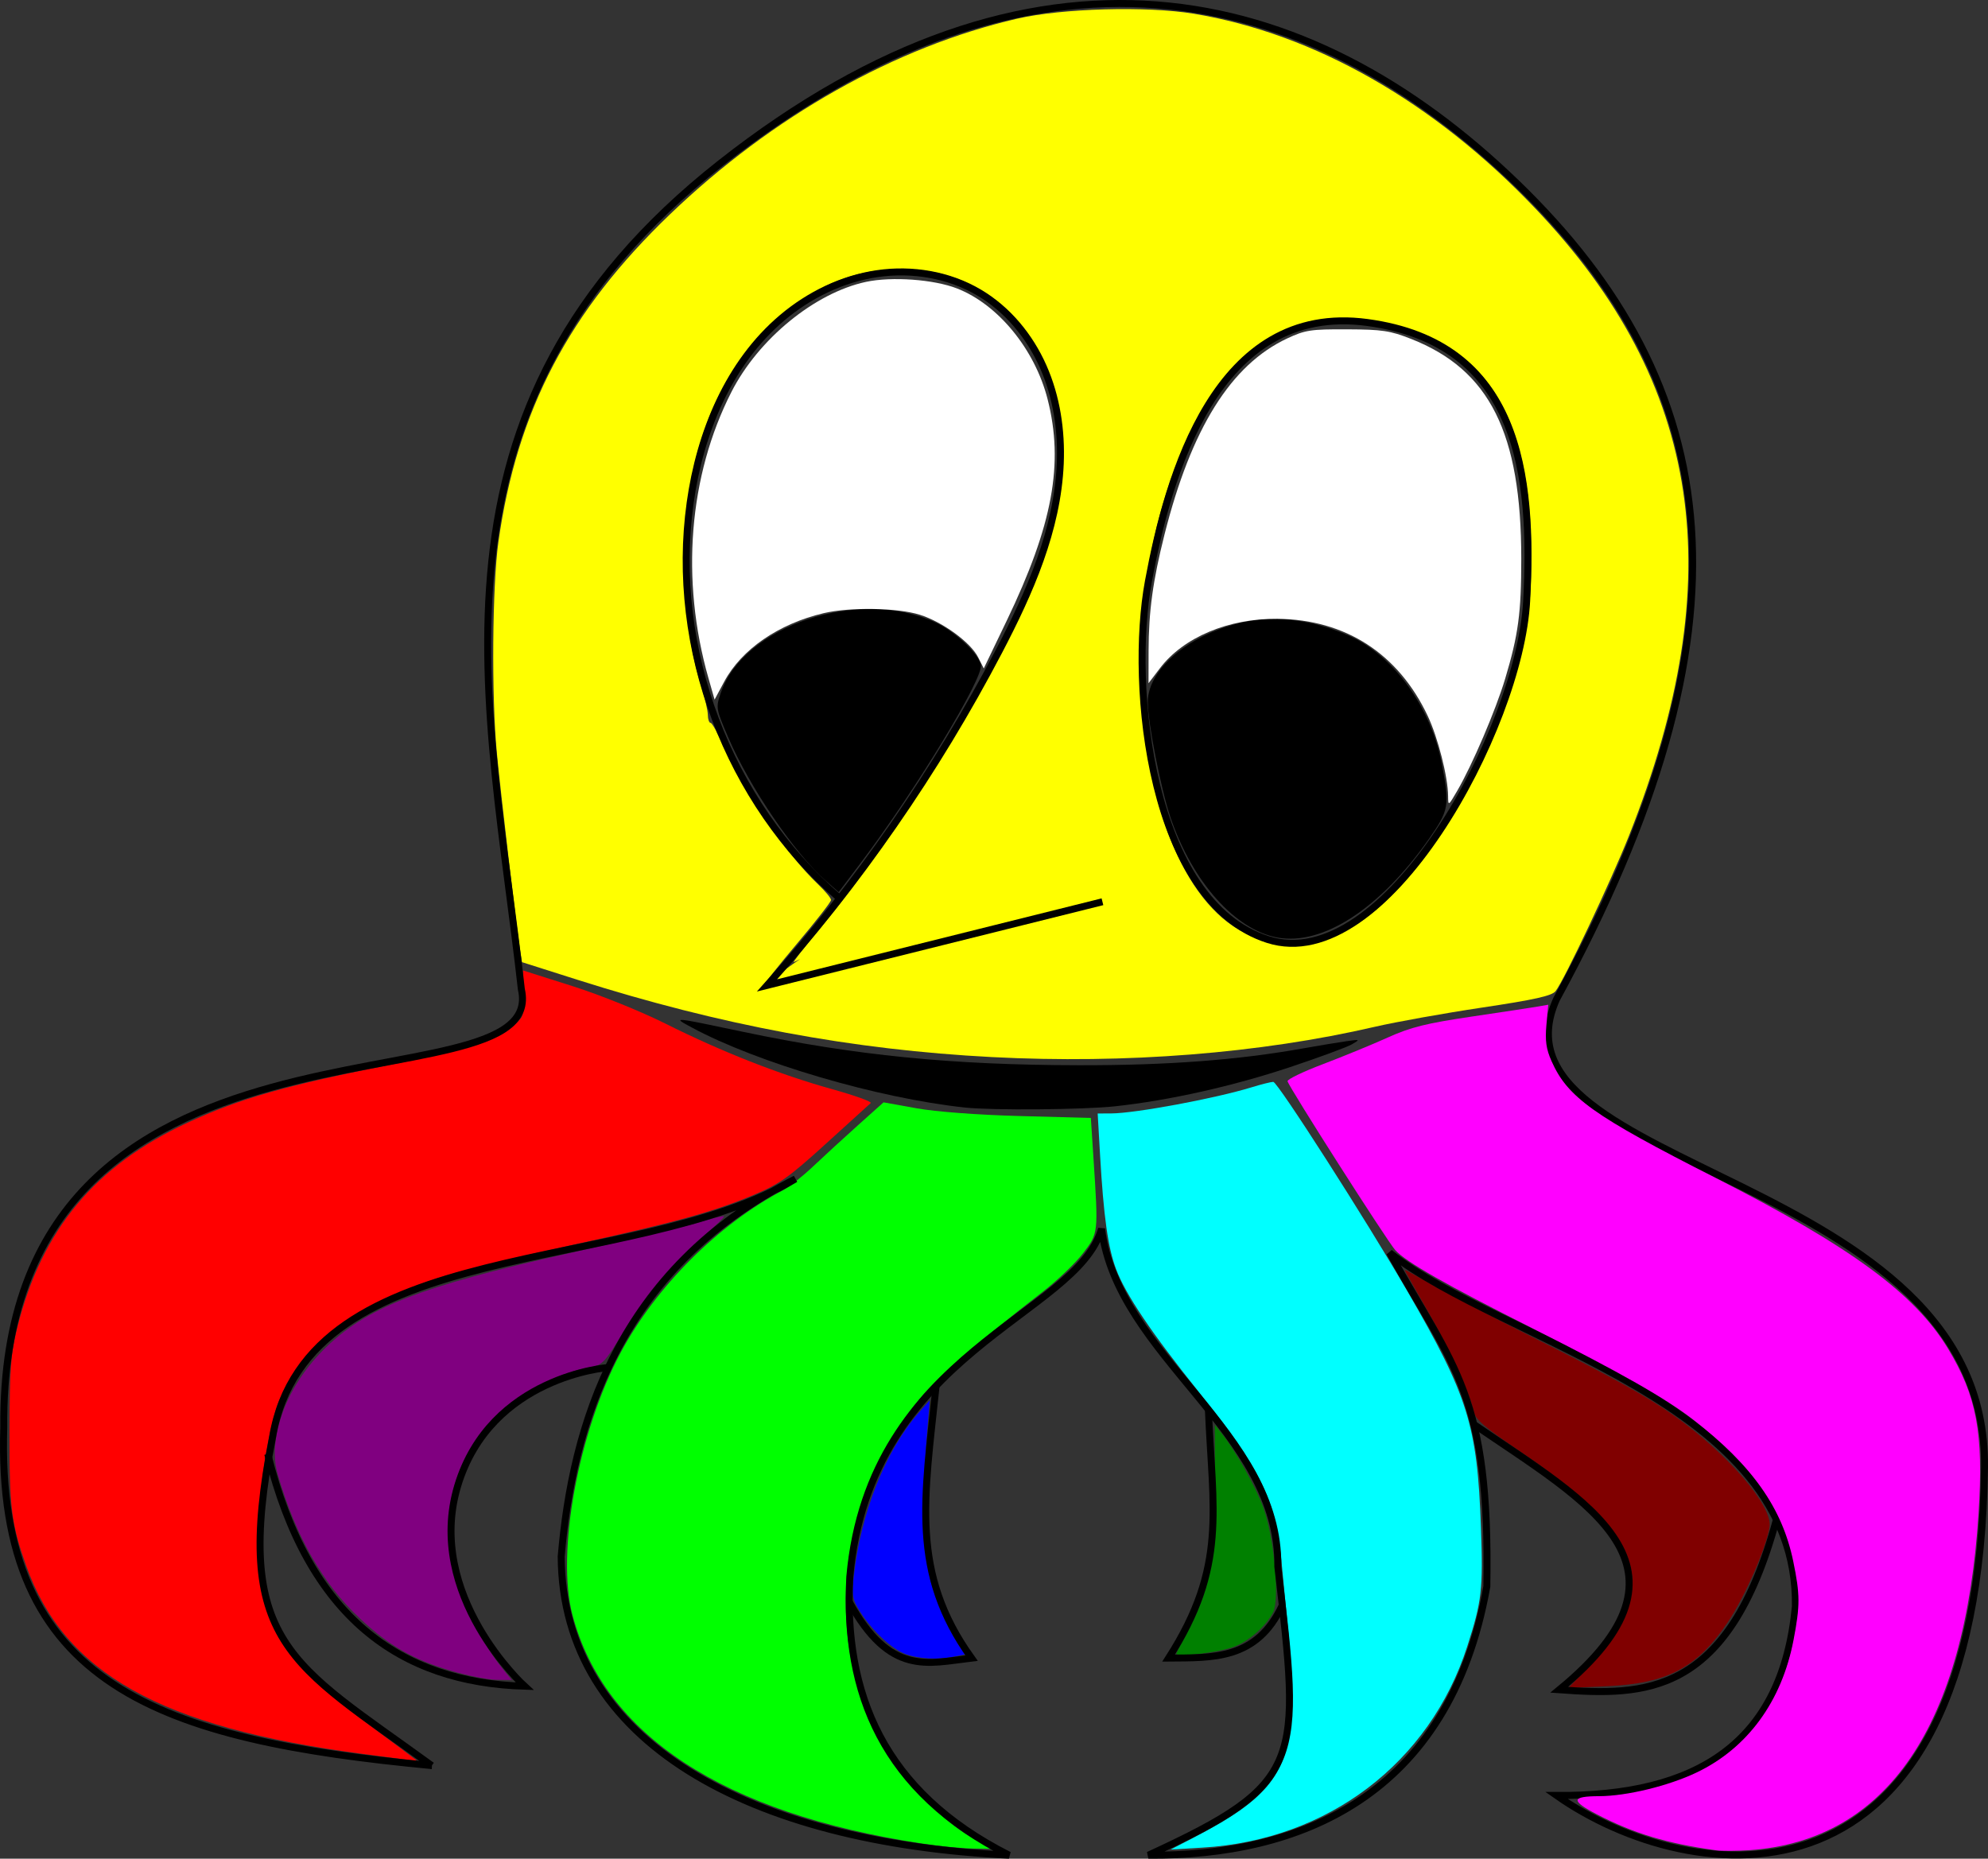 <?xml version="1.0" encoding="UTF-8" standalone="no"?>
<!-- Created with Inkscape (http://www.inkscape.org/) -->

<svg
   xmlns:dc="http://purl.org/dc/elements/1.1/"
   xmlns:cc="http://creativecommons.org/ns#"
   xmlns:rdf="http://www.w3.org/1999/02/22-rdf-syntax-ns#"
   xmlns:svg="http://www.w3.org/2000/svg"
   xmlns="http://www.w3.org/2000/svg"
   xmlns:sodipodi="http://sodipodi.sourceforge.net/DTD/sodipodi-0.dtd"
   xmlns:inkscape="http://www.inkscape.org/namespaces/inkscape"
   width="570.664"
   height="533.59"
   id="svg2"
   version="1.1"
   inkscape:version="0.48.1 r9760"
   sodipodi:docname="net2o-logo.svg"
   inkscape:export-filename="/home/bernd/proj/net2o/doc/net2o-logo.png"
   inkscape:export-xdpi="9.9513416"
   inkscape:export-ydpi="9.9513416">
  <rect width="100%" height="100%" fill="#333333" stroke="none"/>
  <defs
     id="defs4">
    <inkscape:path-effect
       effect="spiro"
       id="path-effect2991"
       is_visible="true" />
  </defs>
  <sodipodi:namedview
     id="base"
     pagecolor="#ffffff"
     bordercolor="#666666"
     borderopacity="1.0"
     inkscape:pageopacity="0.0"
     inkscape:pageshadow="2"
     inkscape:zoom="1"
     inkscape:cx="251.08758"
     inkscape:cy="280.59816"
     inkscape:document-units="px"
     inkscape:current-layer="layer1"
     showgrid="false"
     inkscape:object-paths="true"
     inkscape:snap-smooth-nodes="false"
     inkscape:window-width="1920"
     inkscape:window-height="1184"
     inkscape:window-x="-3"
     inkscape:window-y="-10"
     inkscape:window-maximized="1"
     fit-margin-top="0"
     fit-margin-left="0"
     fit-margin-right="0"
     fit-margin-bottom="0" />
  <g
     inkscape:label="Ebene 1"
     inkscape:groupmode="layer"
     id="layer1"
     transform="translate(-98.912,-319.777)">
    <path
       style="fill:#00ff00;fill-opacity:1;stroke:none"
       d="m 363.233,848.972 c -56.698,-8.684 -90.877,-31.102 -99.998,-65.587 -4.707,-17.795 1.668,-52.536 13.808,-75.256 10.154,-19.002 28.123,-36.953 46.794,-46.744 1.667,-0.874 5.531,-3.956 8.586,-6.849 3.056,-2.893 8.832,-8.193 12.836,-11.778 l 7.28,-6.518 9.388,1.692 c 5.619,1.013 17.563,1.912 29.752,2.239 l 20.364,0.547 0.767,11.735 c 1.401,21.448 1.415,21.324 -2.983,27.094 -2.153,2.824 -7.345,7.797 -11.539,11.05 -19.299,14.972 -29.983,24.231 -35.156,30.467 -21.481,25.895 -27.3,60.51 -15.318,91.111 5.097,13.018 18.453,28.513 30.572,35.468 l 5.051,2.899 -5.556,-0.088 c -3.056,-0.049 -9.647,-0.715 -14.647,-1.481 l 0,3e-5 z"
       id="path3036"
       inkscape:connector-curvature="0" />
    <path
       style="fill:#ff0000;fill-opacity:1;stroke:none"
       d="m 202.672,823.248 c -57.718,-7.643 -85.29,-23.113 -96.252,-54.005 -4.273,-12.043 -4.817,-16.416 -4.775,-38.386 0.035,-18.355 0.338,-22.4 2.246,-30.019 7.026,-28.056 22.31,-46.425 48.898,-58.767 14.972,-6.95 28.281,-10.737 58.921,-16.769 25.309,-4.982 31.757,-7.29 36.647,-13.115 0.829,-0.988 1.178,-3.74 0.973,-7.683 l -0.319,-6.144 14.178,4.495 c 7.965,2.525 19.711,7.264 26.806,10.815 16.103,8.059 32.671,14.573 47.752,18.776 6.54,1.822 11.54,3.622 11.112,3.998 -0.428,0.377 -6.257,5.667 -12.952,11.756 -10.559,9.602 -13.309,11.546 -20.732,14.654 -11.79,4.935 -22.479,7.876 -52.452,14.428 -14.167,3.097 -30.305,7.013 -35.86,8.702 -27.774,8.442 -44.813,22.515 -49.437,40.833 -4.444,17.606 -5.844,40.786 -3.099,51.323 3.619,13.895 9.938,21.482 30.818,37.004 6.945,5.163 12.816,9.561 13.048,9.775 0.517,0.477 1.459,0.578 -15.52,-1.67 l 0,0 z"
       id="path3034"
       inkscape:connector-curvature="0" />
    <path
       style="fill:#00ffff;fill-opacity:1;stroke:none"
       d="m 441.52,847.337 c 21.653,-11.216 27.202,-18.377 28.067,-36.217 0.257,-5.303 -0.079,-15.076 -0.746,-21.718 -0.667,-6.643 -1.611,-16.396 -2.096,-21.674 -1.582,-17.197 -6.116,-26.435 -23.763,-48.412 -13.473,-16.779 -20.981,-27.929 -23.701,-35.201 -2.335,-6.242 -3.569,-15.053 -4.592,-32.807 l -0.684,-11.869 3.909,-0.018 c 6.929,-0.031 29.876,-4.304 40.275,-7.5 2.778,-0.854 5.578,-1.557 6.222,-1.563 1.239,-0.012 26.645,39.645 38.498,60.093 17.42,30.052 20.072,38.563 21.113,67.764 0.64,17.941 0.261,21.234 -3.943,34.262 -10.786,33.43 -39.957,55.576 -76.032,57.721 l -9.091,0.541 6.566,-3.401 0,0 z"
       id="path3038"
       inkscape:connector-curvature="0" />
    <path
       style="fill:#800000;fill-opacity:1;stroke:none"
       d="m 554.396,798.917 c 6.871,-7.047 9.822,-11.48 11.929,-17.922 4.574,-13.984 -3.971,-26.165 -31.408,-44.768 -9.745,-6.607 -12.514,-8.998 -12.971,-11.197 -1.095,-5.271 -6.766,-17.65 -13.29,-29.014 -3.59,-6.253 -6.527,-11.496 -6.527,-11.652 0,-0.156 3.523,1.741 7.829,4.215 4.306,2.474 17.34,9.274 28.965,15.112 22.931,11.515 32.649,16.905 40.483,22.454 15.559,11.021 28.41,26.004 27.456,32.01 -0.962,6.055 -7.041,19.943 -11.925,27.245 -8.761,13.099 -17.409,17.696 -34.723,18.458 l -11.112,0.489 5.295,-5.43 0,0 z"
       id="path3042"
       inkscape:connector-curvature="0" />
    <path
       style="fill:#008000;fill-opacity:1;stroke:none"
       d="m 436.594,794.398 c 0.217,-0.501 1.9,-3.8 3.74,-7.332 5.92,-11.365 7.392,-19.39 7.347,-40.046 l -0.04,-18.183 2.02,2.525 c 4.061,5.077 10.037,15.829 12.075,21.728 2.997,8.672 4.527,25.904 2.625,29.546 -2.035,3.895 -6.547,7.952 -10.838,9.745 -4.286,1.79 -17.513,3.366 -16.928,2.016 l 0,0 z"
       id="path3044"
       inkscape:connector-curvature="0" />
    <path
       style="fill:#0000ff;fill-opacity:1;stroke:none"
       d="m 358.882,794.648 c -3.95,-1.431 -9.57,-6.669 -13.067,-12.179 -2.227,-3.508 -2.43,-4.629 -1.829,-10.102 1.995,-18.174 9.198,-36.313 18.69,-47.066 l 3.121,-3.536 -0.776,9.596 c -1.373,16.966 -0.836,36.165 1.201,42.931 1.931,6.415 5.058,13.415 7.952,17.798 l 1.747,2.646 -3.186,0.637 c -4.665,0.933 -10.049,0.65 -13.851,-0.727 l 0,0 z"
       id="path3046"
       inkscape:connector-curvature="0" />
    <path
       style="fill:#800080;fill-opacity:1;stroke:none"
       d="m 228.395,799.433 c -10.846,-3.205 -17.689,-7.124 -26.055,-14.922 -10.781,-10.05 -18.492,-23.552 -23.718,-41.532 -2.953,-10.16 2.306,-24.702 12.772,-35.32 12.26,-12.437 27.575,-18.477 71.811,-28.323 16.459,-3.663 32.901,-7.579 36.538,-8.703 3.636,-1.123 6.774,-1.879 6.974,-1.68 0.199,0.199 -2.359,2.709 -5.684,5.578 -8.729,7.53 -16.783,17.152 -23.278,27.807 -5.279,8.66 -5.95,9.358 -9.596,9.982 -6.08,1.041 -13.679,4.229 -19.859,8.331 -18.124,12.03 -25.12,33.551 -17.929,55.158 2.225,6.687 7.996,17.06 12.784,22.981 l 2.655,3.283 -4.423,-0.054 c -2.432,-0.03 -8.279,-1.193 -12.992,-2.586 l 0,-3e-5 z"
       id="path3048"
       inkscape:connector-curvature="0" />
    <path
       style="fill:#ffff00;fill-opacity:1;stroke:none"
       d="m 383.708,623.249 c -40.068,-2.078 -78.062,-9.167 -119.129,-22.224 l -15.822,-5.031 -0.594,-3.784 c -1.018,-6.482 -5.515,-44.644 -6.635,-56.312 -1.551,-16.146 -1.313,-47.947 0.452,-60.524 5.293,-37.709 20.25,-66.269 49.27,-94.086 29.389,-28.17 64.647,-48.045 99.589,-56.139 12.956,-3.001 37.214,-3.68 50.822,-1.423 34.591,5.738 68.867,25.296 98.02,55.931 47.879,50.312 56.184,105.946 26.869,179.979 -5.146,12.997 -18.643,41.568 -21.111,44.689 -1.062,1.344 -6.033,2.453 -21.088,4.708 -10.834,1.622 -24.698,4.108 -30.81,5.523 -32.95,7.632 -71.482,10.681 -109.835,8.692 z m -56.947,-27.247 c -0.275,0 2.63,-3.75 6.455,-8.334 20.285,-24.31 42.037,-57.849 56.505,-87.126 6.692,-13.542 8.915,-19.368 11.903,-31.192 9.825,-38.882 -10.395,-72.275 -43.8,-72.337 -14.74,-0.028 -27.275,5.611 -39.157,17.613 -9.858,9.958 -16.153,21.643 -20.16,37.428 -4.846,19.087 -4.17,45.967 1.621,64.439 1.081,3.449 1.972,7.295 1.979,8.545 0.007,1.25 0.366,2.273 0.798,2.273 0.432,0 2.107,3.068 3.721,6.819 5.48,12.727 17.731,30.56 27.2,39.594 2.007,1.915 3.649,3.907 3.649,4.428 0,0.521 -4.318,6.065 -9.596,12.32 -5.278,6.255 -9.596,11.703 -9.596,12.105 42.845,-33.018 107.05,-54.579 8.48,-6.575 z m 157.17,-8.371 c 17.391,-8.151 37.941,-37.444 48.436,-69.046 4.65,-14.001 6.135,-23.499 6.11,-39.076 -0.062,-39 -12.094,-59.496 -38.959,-66.367 -26.075,-6.669 -45.502,3.235 -58.498,29.822 -9.515,19.465 -14.675,42.872 -14.717,66.761 -0.065,36.587 11.005,66.865 28.111,76.89 10.091,5.914 18.453,6.202 29.518,1.016 z"
       id="path3024"
       inkscape:connector-curvature="0"
       sodipodi:nodetypes="sscsssssssssssscssssssscsssssccssssssss" />
    <path
       style="fill:none;stroke:#000000;stroke-width:2;stroke-linecap:butt;stroke-linejoin:miter;stroke-miterlimit:4;stroke-opacity:1;stroke-dasharray:none"
       d="M 222.857,826.648 C 145.273,819.262 97.585,804.033 100,729.505 98.805,599.739 257.045,640.836 248.571,603.791 c -9.148,-81.967 -32.54,-166.545 57.143,-237.143 89.683,-70.598 168.303,-52.546 228.571,5.714 60.269,58.26 69.699,127.343 11.429,234.286 -22.371,49.834 123.836,49.189 122.857,134.286 -1.711,132.843 -84.621,121.149 -122.857,94.286 40.409,0.258 64.811,-14.967 68.571,-54.286 0.843,-58.829 -83.754,-75.553 -116.479,-101.53 18.567,33.262 28.852,40.964 27.908,95.816 -10.78,60.743 -54.319,77.455 -97.143,77.143 44.904,-20.659 43.686,-26.487 37.143,-82.857 0.527,-38.906 -45.916,-60.135 -50.592,-96.97 -7.055,24.882 -66.476,35.192 -72.265,99.827 -1.833,33.495 9.535,61.71 45.714,80 C 314.455,848.799 260.33,820.098 260,766.648 c 3.171,-37.143 15.91,-82.397 67.244,-108.428 -46.877,28.156 -140.07,15.284 -150.102,74.142 -11.561,59.312 5.226,64.785 45.714,94.286 z"
       id="path2985"
       inkscape:connector-curvature="0"
       sodipodi:nodetypes="ccczzccccccccccccccc" />
    <path
       style="fill:none;stroke:#000000;stroke-width:2;stroke-linecap:butt;stroke-linejoin:miter;stroke-miterlimit:4;stroke-opacity:1;stroke-dasharray:none"
       d="m 339.893,577.639 c -31.984,-27.501 -48.691,-71.745 -42.867,-113.522 2.796,-20.057 10.992,-40.115 26.473,-53.172 7.74,-6.528 17.193,-11.133 27.211,-12.605 10.018,-1.472 20.58,0.288 29.291,5.45 8.18,4.847 14.511,12.538 18.364,21.23 3.852,8.693 5.3,18.346 4.9,27.845 -0.8,18.999 -8.733,36.933 -17.55,53.781 -18.109,34.604 -40.543,66.943 -66.614,96.023 l 96.276,-24.011"
       id="path2989"
       inkscape:path-effect="#path-effect2991"
       inkscape:original-d="m 339.89349,577.63921 c 0,0 -57.92487,-60.07268 -42.86733,-113.52216 15.05754,-53.44948 46.72423,-77.49075 82.97384,-60.3263 36.2496,17.16445 20.41015,65.52908 5.71429,102.85714 -14.69587,37.32806 -66.61414,96.02339 -66.61414,96.02339 59.6154,-13.43612 64.2047,-15.30224 96.27627,-24.01087"
       inkscape:connector-curvature="0"
       sodipodi:nodetypes="czzzcc" />
    <path
       style="fill:none;stroke:#000000;stroke-width:2;stroke-linecap:butt;stroke-linejoin:miter;stroke-miterlimit:4;stroke-opacity:1;stroke-dasharray:none"
       d="M 462.857,589.505 C 429.136,578.739 422.987,516.799 428.571,486.648 c 5.584,-30.151 19.325,-80.172 62.857,-74.286 43.532,5.886 47.678,43.479 45.714,80 -1.964,36.521 -40.564,107.909 -74.286,97.143 z"
       id="path2993"
       inkscape:connector-curvature="0"
       sodipodi:nodetypes="zzzzz" />
    <path
       style="fill:none;stroke:#000000;stroke-width:2;stroke-linecap:butt;stroke-linejoin:miter;stroke-miterlimit:4;stroke-opacity:1;stroke-dasharray:none"
       d="m 175.767,737.195 c 11.554,46.828 37.972,65.58 73.741,66.67 0,0 -28.702,-26.091 -19.193,-57.579 9.509,-31.488 43.212,-33.919 43.212,-33.919"
       id="path2996"
       inkscape:connector-curvature="0"
       sodipodi:nodetypes="cczc" />
    <path
       style="fill:none;stroke:#000000;stroke-width:2;stroke-linecap:butt;stroke-linejoin:miter;stroke-miterlimit:4;stroke-opacity:1;stroke-dasharray:none"
       d="m 342.671,779.62 c 11.709,21.401 22.521,17.648 35.126,16.164 -17.625,-24.544 -13.572,-45.717 -10.172,-78.145"
       id="path3000"
       inkscape:connector-curvature="0"
       sodipodi:nodetypes="ccc" />
    <path
       style="fill:none;stroke:#000000;stroke-width:2;stroke-linecap:butt;stroke-linejoin:miter;stroke-miterlimit:4;stroke-opacity:1;stroke-dasharray:none"
       d="m 466.993,780.597 c -7.295,15.806 -20.104,15.068 -32.628,15.186 16.879,-26.383 12.606,-42.372 11.42,-71.336"
       id="path3002"
       inkscape:connector-curvature="0"
       sodipodi:nodetypes="ccc" />
    <path
       style="fill:none;stroke:#000000;stroke-width:2;stroke-linecap:butt;stroke-linejoin:miter;stroke-miterlimit:4;stroke-opacity:1;stroke-dasharray:none"
       d="m 608.843,756.02 c -13.846,50.971 -37.961,50.599 -62.35,48.855 43.15,-35.451 8.119,-53.8 -24.511,-76.185"
       id="path3004"
       inkscape:connector-curvature="0"
       sodipodi:nodetypes="ccc" />
    <path
       style="fill:#000000;fill-opacity:1;stroke:none"
       d="m 335.957,572.631 c -8.941,-7.85 -21.854,-26.822 -27.998,-41.135 -3.55,-8.271 -3.594,-8.531 -2.131,-12.823 6.597,-19.36 39.656,-30.256 61.481,-20.264 5.579,2.554 12.323,8.795 13.176,12.194 0.905,3.605 -18.606,35.827 -34.259,56.58 l -6.564,8.702 -3.705,-3.253 0,0 z"
       id="path3030"
       inkscape:connector-curvature="0" />
    <path
       style="fill:#000000;fill-opacity:1;stroke:none"
       d="m 465.66,588.944 c -12.168,-2.197 -24.444,-15.963 -30.754,-34.489 -2.738,-8.039 -6.52,-27.272 -6.514,-33.129 0.011,-10.134 13.547,-20.723 29.904,-23.395 8.492,-1.387 19.008,0.304 28.28,4.55 12.534,5.738 23.145,20.528 26.206,36.526 2.318,12.113 2.103,13.348 -3.78,21.734 -13.912,19.832 -30.375,30.545 -43.342,28.203 z"
       id="path3032"
       inkscape:connector-curvature="0" />
    <path
       style="fill:#000000;fill-opacity:1;stroke:none"
       d="m 375.86,637.726 c -24.904,-2.67 -59.454,-12.796 -78.345,-22.961 -5.736,-3.087 -5.811,-3.093 14.706,1.231 32.157,6.776 59.935,9.538 96.47,9.592 25.353,0.037 45.482,-1.478 64.316,-4.84 4.628,-0.826 10.233,-1.755 12.455,-2.065 3.925,-0.547 3.969,-0.521 1.515,0.903 -1.389,0.806 -9.344,3.74 -17.678,6.521 -16.406,5.474 -34.694,9.574 -50.215,11.258 -9.17,0.995 -35.28,1.214 -43.224,0.362 z"
       id="path3050"
       inkscape:connector-curvature="0" />
    <path
       style="fill:#ff00ff;fill-opacity:1;stroke:none"
       d="m 591.527,850.964 c -13.999,-1.921 -23.612,-4.815 -34.152,-10.281 -7.637,-3.961 -7.49,-5.234 0.607,-5.259 7.893,-0.025 19.892,-2.944 27.965,-6.803 14.596,-6.976 24.444,-20.444 27.809,-38.029 1.903,-9.944 1.891,-13.02 -0.087,-22.594 -3.166,-15.326 -11.783,-27.544 -28.648,-40.616 -7.944,-6.158 -20.789,-13.464 -46.023,-26.178 -25.242,-12.717 -36.407,-19.074 -39.548,-22.515 -2.291,-2.51 -30.568,-46.838 -30.944,-48.508 -0.12,-0.535 4.469,-2.75 10.199,-4.921 5.73,-2.171 14.064,-5.595 18.522,-7.607 6.66,-3.007 11.013,-4.09 24.433,-6.075 8.981,-1.329 17.534,-2.629 19.007,-2.89 l 2.678,-0.473 -0.53,5.841 c -0.406,4.474 -0.065,6.887 1.455,10.309 4.673,10.518 11.826,15.611 47.217,33.618 38.74,19.712 57.06,33.166 66.579,48.897 8.292,13.703 10.26,24.268 8.805,47.273 -3.86,61.048 -26.27,94.031 -65.748,96.772 -3.611,0.251 -7.93,0.269 -9.596,0.04 l 0,10e-6 z"
       id="path3040"
       inkscape:connector-curvature="0" />
    <path
       style="fill:#ffffff;fill-opacity:1;stroke:none"
       d="m 203.361,194.671 c -8.055,-28.267 -5.651,-58.146 6.614,-82.179 7.758,-15.202 23.927,-28.423 38.614,-31.572 7.409,-1.589 19.467,-0.715 26.144,1.895 11.792,4.609 22.325,17.485 25.973,31.748 4.735,18.514 1.485,36.152 -11.727,63.634 l -6.588,13.705 -1.601,-3.184 c -2.163,-4.301 -10.208,-10.17 -16.771,-12.235 -6.414,-2.017 -20.008,-2.239 -27.58,-0.45 -12.937,3.058 -23.566,10.371 -28.538,19.638 l -2.779,5.179 -1.761,-6.179 z"
       id="path4023"
       inkscape:connector-curvature="0"
       transform="translate(98.912,319.777)" />
    <path
       style="fill:#ffffff;fill-opacity:1;stroke:none"
       d="m 415.682,228.492 c -0.054,-5.473 -2.918,-16.74 -5.825,-22.912 -8.434,-17.908 -23.623,-27.733 -43.169,-27.925 -14.029,-0.137 -26.968,5.3 -33.709,14.165 l -3.291,4.328 0.02,-9.328 c 0.024,-11.316 1.227,-20.115 4.557,-33.328 7.698,-30.545 19.087,-48.766 35.205,-56.32 5.192,-2.433 6.776,-2.675 17.218,-2.63 10.057,0.044 12.361,0.389 18.363,2.748 22.559,8.867 31.637,26.987 31.637,63.149 0,15.561 -0.841,21.807 -4.64,34.469 -2.688,8.959 -9.398,24.65 -13.719,32.083 -2.582,4.442 -2.616,4.461 -2.645,1.5 l 0,0 z"
       id="path4025"
       inkscape:connector-curvature="0"
       transform="translate(98.912,319.777)" />
  </g>
</svg>
